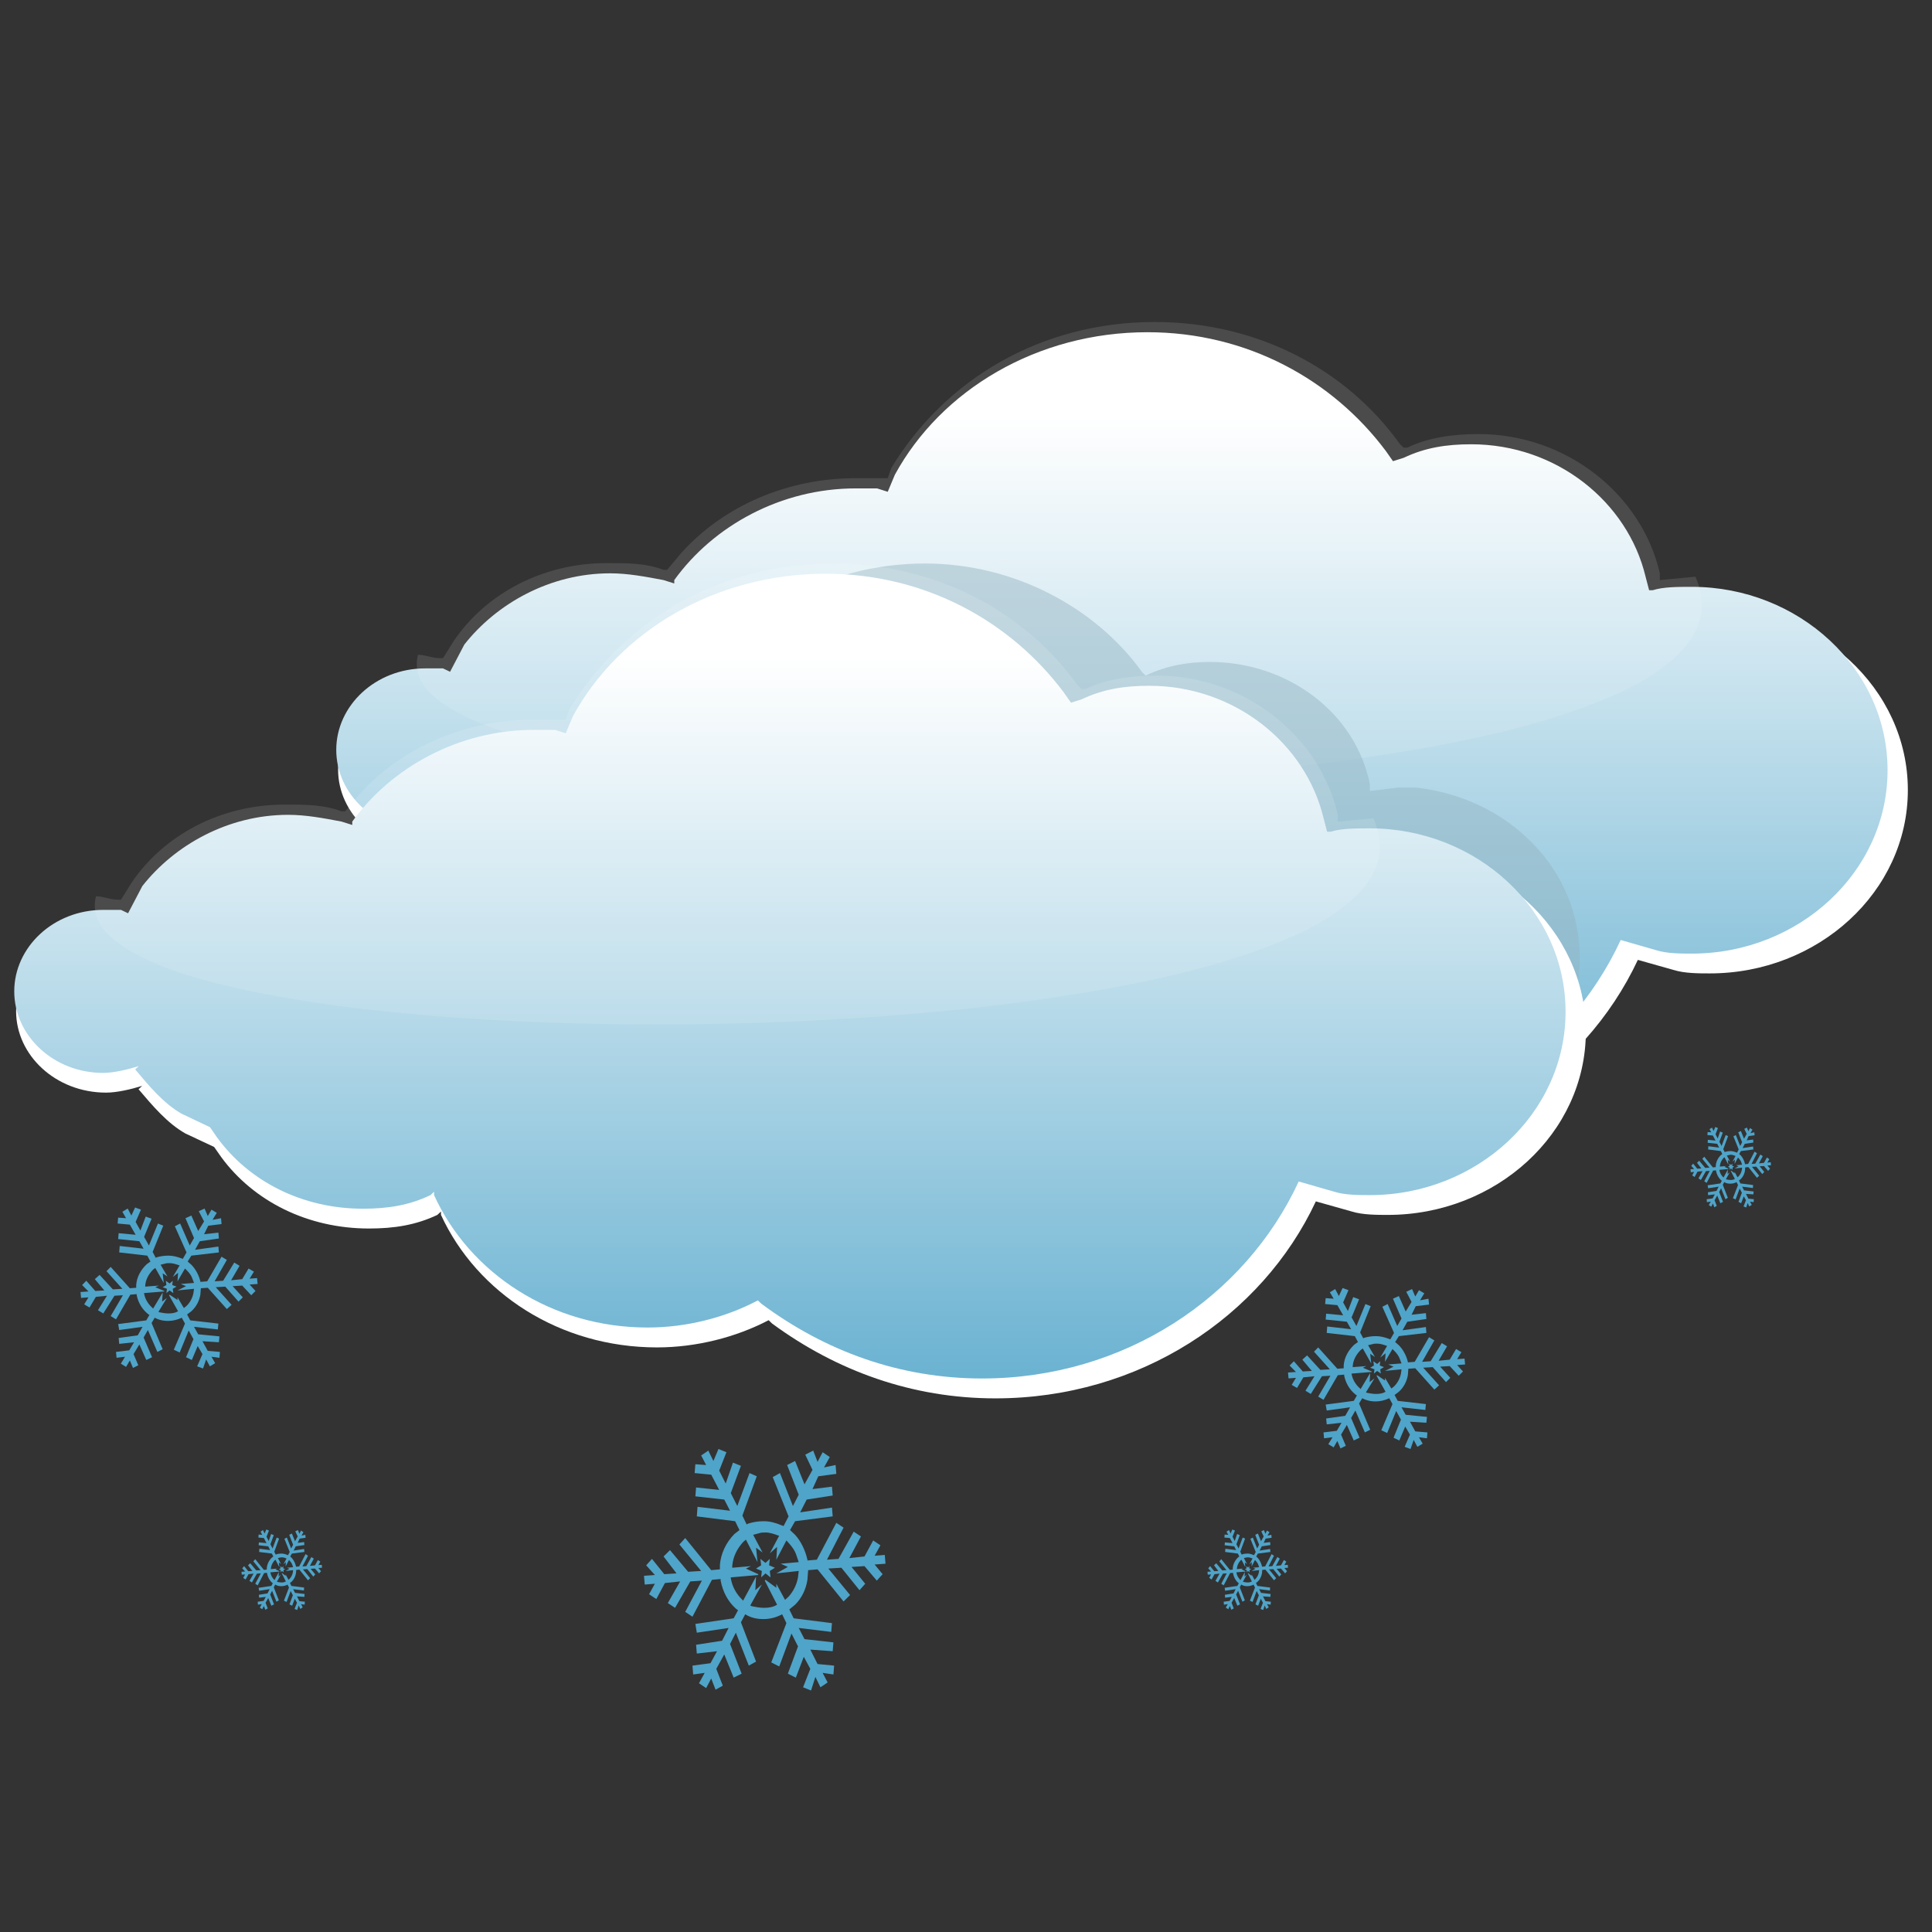 <svg width="24" height="24" viewBox="0 0 24 24" fill="none" xmlns="http://www.w3.org/2000/svg">
<rect x="0" y="0" width="24" height="24" fill="#333333" stroke="none"/>
<path fill-rule="evenodd" clip-rule="evenodd" d="M16.365 14.371C18.154 14.371 19.675 13.358 20.346 11.924L20.793 12.05C20.927 12.092 21.106 12.092 21.24 12.092C22.582 12.092 23.7 11.08 23.7 9.814C23.7 8.548 22.582 7.535 21.24 7.535C21.061 7.535 20.882 7.535 20.748 7.577H20.703L19.8 8.371C19.576 7.442 19.541 5.763 18.467 5.763C18.154 5.763 17.886 5.805 17.617 5.932L17.483 5.974L17.394 5.848C16.723 4.961 15.65 4.371 14.397 4.371C13.011 4.371 11.803 5.088 11.222 6.143L11.132 6.354L10.998 6.312C10.909 6.312 10.819 6.312 10.73 6.312C9.791 6.312 8.941 6.776 8.449 7.451V7.493L8.315 7.451C8.091 7.409 7.867 7.366 7.644 7.366C6.884 7.366 7.062 8.084 6.66 8.59H5.631L5.542 8.548C5.452 8.548 5.408 8.548 5.318 8.548C4.692 8.548 4.2 9.012 4.2 9.561C4.2 10.109 4.692 10.573 5.318 10.573C5.452 10.573 5.631 10.531 5.765 10.489L5.81 10.447L5.721 10.531C5.9 10.742 6.079 10.953 6.302 11.08L6.66 11.248L6.749 11.375C7.152 11.924 7.823 12.261 8.583 12.261C8.896 12.261 9.165 12.219 9.433 12.092L9.478 12.05V12.092C9.925 13.063 10.954 13.738 12.161 13.738C12.653 13.738 13.145 13.611 13.548 13.4L13.592 13.442C14.397 14.033 15.336 14.371 16.365 14.371Z" fill="white"/>
<path fill-rule="evenodd" clip-rule="evenodd" d="M16.199 14.124C17.967 14.124 19.47 13.112 20.133 11.677L20.575 11.804C20.707 11.846 20.884 11.846 21.017 11.846C22.343 11.846 23.448 10.834 23.448 9.568C23.448 8.303 22.343 7.29 21.017 7.29C20.84 7.29 20.663 7.29 20.53 7.332H20.486L20.442 7.164C20.221 6.236 19.337 5.519 18.276 5.519C17.967 5.519 17.702 5.561 17.437 5.687L17.304 5.729L17.216 5.603C16.553 4.717 15.492 4.127 14.254 4.127C12.884 4.127 11.691 4.844 11.116 5.898L11.028 6.109L10.895 6.067C10.807 6.067 10.718 6.067 10.63 6.067C9.702 6.067 8.862 6.531 8.376 7.206V7.248L8.243 7.206C8.022 7.164 7.801 7.122 7.58 7.122C6.829 7.122 6.166 7.501 5.768 8.007L5.591 8.345L5.503 8.303C5.414 8.303 5.37 8.303 5.282 8.303C4.663 8.303 4.177 8.767 4.177 9.315C4.177 9.864 4.663 10.328 5.282 10.328C5.414 10.328 5.591 10.285 5.724 10.243L5.768 10.201L5.68 10.285C5.856 10.496 6.033 10.707 6.254 10.834L6.608 11.002L6.696 11.129C7.094 11.677 7.757 12.015 8.508 12.015C8.818 12.015 9.083 11.973 9.348 11.846L9.392 11.804V11.846C9.834 12.816 10.851 13.491 12.044 13.491C12.53 13.491 13.017 13.365 13.415 13.154L13.459 13.196C14.254 13.787 15.182 14.124 16.199 14.124Z" fill="url(#paint0_linear_50:3852)"/>
<path opacity="0.118" fill-rule="evenodd" clip-rule="evenodd" d="M21.061 7.164L20.619 7.206V7.122C20.398 6.151 19.47 5.392 18.365 5.392C18.055 5.392 17.746 5.434 17.481 5.561H17.437L17.392 5.519C16.729 4.591 15.624 4 14.343 4C12.928 4 11.735 4.717 11.072 5.814L11.028 5.94H10.939C10.851 5.94 10.762 5.94 10.63 5.94C9.79 5.94 8.995 6.278 8.464 6.868L8.287 7.079H8.243C8.022 6.995 7.801 6.995 7.536 6.995C6.74 6.995 6.033 7.375 5.635 7.965L5.503 8.176H5.459C5.37 8.176 5.282 8.134 5.193 8.134C4.575 10.454 22.475 10.328 21.061 7.164Z" fill="white"/>
<path opacity="0.463" fill-rule="evenodd" clip-rule="evenodd" d="M13.083 15.985C14.497 15.985 15.691 15.268 16.398 14.256L16.619 13.876L16.928 13.96C17.061 14.002 17.194 14.002 17.37 14.002C18.608 14.002 19.624 13.074 19.624 11.893C19.624 10.796 18.74 9.911 17.591 9.784H17.414H17.37L17.017 9.826V9.742C16.84 8.856 16 8.223 15.028 8.223C14.762 8.223 14.497 8.266 14.232 8.392L14.188 8.35C13.613 7.548 12.597 7 11.492 7C10.254 7 9.149 7.633 8.619 8.603L8.575 8.73H8.53C8.442 8.73 8.354 8.73 8.265 8.73L7.205 14.087L7.337 14.34C7.823 15.057 8.663 15.521 9.591 15.521C9.945 15.521 10.254 15.479 10.564 15.352L10.829 15.226L11.359 15.563C11.713 15.816 12.376 15.985 13.083 15.985Z" fill="#93B3C1"/>
<path fill-rule="evenodd" clip-rule="evenodd" d="M12.365 17.371C14.154 17.371 15.675 16.358 16.346 14.924L16.793 15.05C16.927 15.092 17.106 15.092 17.24 15.092C18.582 15.092 19.7 14.08 19.7 12.814C19.7 11.548 18.582 10.535 17.24 10.535C17.061 10.535 16.882 10.535 16.748 10.578H16.703L15.8 11.371C15.576 10.442 15.541 8.763 14.467 8.763C14.154 8.763 13.886 8.805 13.617 8.932L13.483 8.974L13.394 8.848C12.723 7.961 11.65 7.371 10.397 7.371C9.011 7.371 7.803 8.088 7.222 9.143L7.132 9.354L6.998 9.312C6.909 9.312 6.819 9.312 6.73 9.312C5.791 9.312 4.941 9.776 4.449 10.451V10.493L4.315 10.451C4.091 10.409 3.868 10.367 3.644 10.367C2.884 10.367 3.062 11.084 2.66 11.59H1.631L1.542 11.548C1.452 11.548 1.408 11.548 1.318 11.548C0.692 11.548 0.2 12.012 0.2 12.561C0.2 13.109 0.692 13.573 1.318 13.573C1.452 13.573 1.631 13.531 1.765 13.489L1.81 13.447L1.721 13.531C1.9 13.742 2.079 13.953 2.302 14.08L2.66 14.248L2.749 14.375C3.152 14.924 3.823 15.261 4.583 15.261C4.896 15.261 5.165 15.219 5.433 15.092L5.478 15.05V15.092C5.925 16.063 6.954 16.738 8.161 16.738C8.653 16.738 9.145 16.611 9.548 16.4L9.592 16.442C10.397 17.033 11.336 17.371 12.365 17.371Z" fill="white"/>
<path fill-rule="evenodd" clip-rule="evenodd" d="M12.199 17.124C13.967 17.124 15.47 16.112 16.133 14.677L16.575 14.804C16.707 14.846 16.884 14.846 17.017 14.846C18.343 14.846 19.448 13.834 19.448 12.568C19.448 11.303 18.343 10.29 17.017 10.29C16.84 10.29 16.663 10.29 16.53 10.332H16.486L16.442 10.164C16.221 9.236 15.337 8.519 14.276 8.519C13.967 8.519 13.702 8.561 13.437 8.687L13.304 8.729L13.216 8.603C12.553 7.717 11.492 7.127 10.254 7.127C8.884 7.127 7.691 7.844 7.116 8.898L7.028 9.109L6.895 9.067C6.807 9.067 6.718 9.067 6.63 9.067C5.702 9.067 4.862 9.531 4.376 10.206V10.248L4.243 10.206C4.022 10.164 3.801 10.122 3.58 10.122C2.829 10.122 2.166 10.501 1.768 11.007L1.591 11.345L1.503 11.303C1.414 11.303 1.37 11.303 1.282 11.303C0.663 11.303 0.177 11.767 0.177 12.315C0.177 12.864 0.663 13.328 1.282 13.328C1.414 13.328 1.591 13.285 1.724 13.243L1.768 13.201L1.68 13.285C1.856 13.496 2.033 13.707 2.254 13.834L2.608 14.002L2.696 14.129C3.094 14.677 3.757 15.015 4.508 15.015C4.818 15.015 5.083 14.973 5.348 14.846L5.392 14.804V14.846C5.834 15.816 6.851 16.491 8.044 16.491C8.531 16.491 9.017 16.365 9.414 16.154L9.459 16.196C10.254 16.787 11.182 17.124 12.199 17.124Z" fill="url(#paint1_linear_50:3852)"/>
<path opacity="0.118" fill-rule="evenodd" clip-rule="evenodd" d="M17.061 10.164L16.619 10.206V10.122C16.398 9.151 15.47 8.392 14.365 8.392C14.055 8.392 13.746 8.434 13.481 8.561H13.437L13.392 8.519C12.729 7.591 11.624 7 10.343 7C8.928 7 7.735 7.717 7.072 8.814L7.028 8.94H6.939C6.851 8.94 6.763 8.94 6.63 8.94C5.79 8.94 4.995 9.278 4.464 9.868L4.287 10.079H4.243C4.022 9.995 3.801 9.995 3.536 9.995C2.74 9.995 2.033 10.375 1.635 10.965L1.503 11.176H1.459C1.37 11.176 1.282 11.134 1.193 11.134C0.575 13.454 18.475 13.328 17.061 10.164Z" fill="white"/>
<path fill-rule="evenodd" clip-rule="evenodd" d="M2.067 16.063L2.074 16.01L2.021 15.99L2.067 15.963L2.06 15.91L2.107 15.944L2.146 15.91L2.14 15.963L2.192 15.983L2.146 16.01L2.153 16.063L2.107 16.03L2.067 16.063ZM2.093 16.316C2.14 16.316 2.179 16.309 2.212 16.289L2.1 16.09L2.107 16.083L2.205 16.149V16.116L2.284 16.249L2.317 16.223C2.357 16.183 2.39 16.13 2.403 16.063L2.41 16.01L2.205 16.03L2.311 15.977L2.245 15.95L2.41 15.937L2.39 15.884C2.377 15.844 2.35 15.811 2.324 15.784L2.298 15.758L2.205 15.917L2.212 15.811L2.146 15.864L2.232 15.718H2.225C2.186 15.704 2.146 15.691 2.107 15.691C2.087 15.691 2.067 15.691 2.047 15.698L1.995 15.711L2.08 15.857L2.021 15.817L2.034 15.937L1.929 15.751L1.902 15.771C1.85 15.824 1.81 15.89 1.804 15.97V15.983L1.975 15.97L1.929 15.99L2.041 16.037V16.043L1.79 16.063V16.07C1.804 16.143 1.843 16.203 1.896 16.249L1.902 16.256L2.021 16.056L2.014 16.169L2.074 16.123L1.968 16.296L1.981 16.302C2.021 16.309 2.054 16.316 2.093 16.316ZM2.522 17L2.449 16.973L2.515 16.821L2.456 16.721L2.383 16.894L2.311 16.86L2.403 16.635L2.344 16.528L2.232 16.801L2.159 16.767L2.298 16.442L2.258 16.369L2.245 16.375C2.199 16.395 2.146 16.409 2.087 16.409C2.041 16.409 1.995 16.402 1.948 16.382L1.922 16.369L1.883 16.435L2.021 16.761L1.955 16.794L1.837 16.522L1.784 16.615L1.889 16.86L1.817 16.894L1.731 16.701L1.659 16.821L1.718 16.96L1.652 16.993L1.613 16.9L1.566 16.98L1.501 16.94L1.553 16.854L1.448 16.867L1.441 16.794L1.606 16.774L1.665 16.674L1.481 16.694L1.474 16.621L1.711 16.588L1.771 16.482L1.481 16.522L1.468 16.448L1.817 16.402L1.856 16.335L1.837 16.322C1.764 16.262 1.718 16.183 1.698 16.09V16.076L1.619 16.083L1.441 16.389L1.375 16.349L1.527 16.09L1.422 16.096L1.283 16.316L1.217 16.276L1.329 16.096L1.191 16.11L1.112 16.242L1.046 16.203L1.099 16.116L1.007 16.123L1 16.05L1.099 16.043L1.02 15.963L1.072 15.91L1.184 16.037L1.296 16.03L1.178 15.89L1.237 15.837L1.402 16.017L1.52 16.01L1.323 15.791L1.375 15.738L1.613 16.003L1.692 15.997V15.963C1.698 15.864 1.751 15.771 1.823 15.704L1.869 15.671L1.83 15.598L1.481 15.558L1.487 15.478L1.784 15.512L1.731 15.419L1.468 15.392L1.474 15.319L1.685 15.339L1.613 15.213L1.461 15.199L1.468 15.126L1.566 15.133L1.52 15.053L1.586 15.013L1.632 15.1L1.678 15L1.751 15.027L1.685 15.179L1.744 15.286L1.81 15.113L1.883 15.139L1.79 15.365L1.85 15.472L1.962 15.199L2.028 15.226L1.896 15.552L1.935 15.625L1.948 15.618C1.995 15.605 2.041 15.598 2.093 15.598C2.146 15.598 2.199 15.611 2.252 15.631L2.271 15.638L2.317 15.558L2.172 15.233L2.238 15.199L2.357 15.472L2.41 15.379L2.304 15.133L2.377 15.1L2.462 15.292L2.535 15.173L2.469 15.046L2.541 15.013L2.581 15.106L2.627 15.027L2.693 15.066L2.64 15.153L2.746 15.133L2.752 15.206L2.587 15.226L2.535 15.332L2.713 15.312L2.719 15.385L2.482 15.419L2.423 15.525L2.713 15.485L2.719 15.558L2.377 15.598L2.331 15.671L2.377 15.711C2.429 15.764 2.469 15.837 2.489 15.917V15.924L2.574 15.917L2.752 15.611L2.818 15.651L2.666 15.917L2.772 15.91L2.91 15.684L2.976 15.724L2.871 15.904L3.009 15.89L3.088 15.758L3.154 15.797L3.101 15.884L3.193 15.877L3.2 15.95L3.101 15.957L3.174 16.037L3.121 16.09L3.009 15.97L2.89 15.977L3.016 16.116L2.963 16.169L2.798 15.983L2.68 15.99L2.877 16.209L2.818 16.262L2.581 15.997L2.495 16.003L2.489 16.083C2.475 16.163 2.436 16.236 2.377 16.289L2.324 16.329L2.363 16.402L2.713 16.442L2.706 16.515L2.41 16.482L2.462 16.575L2.726 16.601L2.719 16.674L2.515 16.661L2.581 16.781L2.732 16.794L2.726 16.867L2.627 16.854L2.673 16.934L2.607 16.973L2.561 16.887L2.522 17Z" fill="#4FA4C9"/>
<path fill-rule="evenodd" clip-rule="evenodd" d="M3.485 19.532L3.488 19.505L3.464 19.495L3.485 19.482L3.482 19.455L3.503 19.472L3.521 19.455L3.518 19.482L3.542 19.492L3.521 19.505L3.524 19.532L3.503 19.515L3.485 19.532ZM3.497 19.658C3.518 19.658 3.536 19.654 3.551 19.645L3.5 19.545L3.503 19.541L3.548 19.575V19.558L3.584 19.625L3.599 19.611C3.617 19.591 3.632 19.565 3.638 19.532L3.641 19.505L3.548 19.515L3.596 19.488L3.566 19.475L3.641 19.468L3.632 19.442C3.626 19.422 3.614 19.405 3.602 19.392L3.59 19.379L3.548 19.459L3.551 19.405L3.521 19.432L3.56 19.359H3.557C3.539 19.352 3.521 19.346 3.503 19.346C3.494 19.346 3.485 19.346 3.476 19.349L3.452 19.355L3.491 19.429L3.464 19.409L3.47 19.468L3.422 19.375L3.41 19.385C3.386 19.412 3.368 19.445 3.365 19.485V19.492L3.443 19.485L3.422 19.495L3.473 19.518V19.522L3.359 19.532V19.535C3.365 19.571 3.383 19.601 3.407 19.625L3.41 19.628L3.464 19.528L3.461 19.585L3.488 19.561L3.44 19.648L3.446 19.651C3.464 19.654 3.479 19.658 3.497 19.658ZM3.692 20L3.659 19.987L3.689 19.91L3.662 19.86L3.629 19.947L3.596 19.93L3.638 19.817L3.611 19.764L3.56 19.9L3.527 19.884L3.59 19.721L3.572 19.684L3.566 19.688C3.545 19.698 3.521 19.704 3.494 19.704C3.473 19.704 3.452 19.701 3.431 19.691L3.419 19.684L3.401 19.718L3.464 19.88L3.434 19.897L3.38 19.761L3.356 19.807L3.404 19.93L3.371 19.947L3.332 19.851L3.299 19.91L3.326 19.98L3.296 19.997L3.278 19.95L3.257 19.99L3.228 19.97L3.252 19.927L3.204 19.934L3.201 19.897L3.275 19.887L3.302 19.837L3.219 19.847L3.216 19.811L3.323 19.794L3.35 19.741L3.219 19.761L3.213 19.724L3.371 19.701L3.389 19.668L3.38 19.661C3.347 19.631 3.326 19.591 3.317 19.545V19.538L3.281 19.541L3.201 19.694L3.171 19.674L3.24 19.545L3.192 19.548L3.129 19.658L3.099 19.638L3.15 19.548L3.087 19.555L3.051 19.621L3.021 19.601L3.045 19.558L3.003 19.561L3 19.525L3.045 19.522L3.009 19.482L3.033 19.455L3.084 19.518L3.135 19.515L3.081 19.445L3.108 19.419L3.183 19.508L3.237 19.505L3.147 19.395L3.171 19.369L3.278 19.502L3.314 19.498V19.482C3.317 19.432 3.341 19.385 3.374 19.352L3.395 19.335L3.377 19.299L3.219 19.279L3.222 19.239L3.356 19.256L3.332 19.209L3.213 19.196L3.216 19.16L3.311 19.169L3.278 19.106L3.21 19.1L3.213 19.063L3.257 19.066L3.237 19.027L3.266 19.007L3.287 19.05L3.308 19L3.341 19.013L3.311 19.09L3.338 19.143L3.368 19.056L3.401 19.07L3.359 19.183L3.386 19.236L3.437 19.1L3.467 19.113L3.407 19.276L3.425 19.312L3.431 19.309C3.452 19.302 3.473 19.299 3.497 19.299C3.521 19.299 3.545 19.306 3.569 19.316L3.578 19.319L3.599 19.279L3.533 19.116L3.563 19.1L3.617 19.236L3.641 19.189L3.593 19.066L3.626 19.05L3.665 19.146L3.698 19.086L3.668 19.023L3.701 19.007L3.719 19.053L3.74 19.013L3.769 19.033L3.746 19.076L3.793 19.066L3.796 19.103L3.722 19.113L3.698 19.166L3.778 19.156L3.781 19.193L3.674 19.209L3.647 19.262L3.778 19.242L3.781 19.279L3.626 19.299L3.605 19.335L3.626 19.355C3.65 19.382 3.668 19.419 3.677 19.459V19.462L3.716 19.459L3.796 19.306L3.826 19.326L3.757 19.459L3.805 19.455L3.868 19.342L3.898 19.362L3.85 19.452L3.913 19.445L3.949 19.379L3.979 19.399L3.955 19.442L3.997 19.439L4 19.475L3.955 19.478L3.988 19.518L3.964 19.545L3.913 19.485L3.859 19.488L3.916 19.558L3.892 19.585L3.817 19.492L3.763 19.495L3.853 19.605L3.826 19.631L3.719 19.498L3.68 19.502L3.677 19.541C3.671 19.581 3.653 19.618 3.626 19.645L3.602 19.665L3.62 19.701L3.778 19.721L3.775 19.758L3.641 19.741L3.665 19.787L3.784 19.801L3.781 19.837L3.689 19.831L3.719 19.89L3.787 19.897L3.784 19.934L3.74 19.927L3.76 19.967L3.731 19.987L3.71 19.944L3.692 20Z" fill="#4FA4C9"/>
<path fill-rule="evenodd" clip-rule="evenodd" d="M9.455 19.595L9.464 19.515L9.392 19.485L9.455 19.445L9.446 19.365L9.509 19.415L9.563 19.365L9.554 19.445L9.626 19.475L9.563 19.515L9.572 19.595L9.509 19.545L9.455 19.595ZM9.491 19.973C9.554 19.973 9.608 19.963 9.653 19.934L9.5 19.635L9.509 19.625L9.644 19.724V19.674L9.752 19.874L9.796 19.834C9.85 19.774 9.895 19.694 9.913 19.595L9.922 19.515L9.644 19.545L9.787 19.465L9.698 19.425L9.922 19.405L9.895 19.326C9.877 19.266 9.841 19.216 9.805 19.176L9.769 19.136L9.644 19.375L9.653 19.216L9.563 19.296L9.68 19.076H9.671C9.617 19.056 9.563 19.037 9.509 19.037C9.482 19.037 9.455 19.037 9.428 19.047L9.356 19.066L9.473 19.286L9.392 19.226L9.41 19.405L9.266 19.126L9.231 19.156C9.159 19.236 9.105 19.335 9.096 19.455V19.475L9.329 19.455L9.266 19.485L9.419 19.555V19.565L9.078 19.595V19.605C9.096 19.714 9.15 19.804 9.222 19.874L9.231 19.884L9.392 19.585L9.383 19.754L9.464 19.684L9.32 19.944L9.338 19.953C9.392 19.963 9.437 19.973 9.491 19.973ZM10.075 21L9.976 20.96L10.066 20.731L9.985 20.581L9.886 20.84L9.787 20.791L9.913 20.452L9.832 20.292L9.68 20.701L9.581 20.651L9.769 20.163L9.716 20.053L9.698 20.063C9.635 20.093 9.563 20.113 9.482 20.113C9.419 20.113 9.356 20.103 9.293 20.073L9.257 20.053L9.204 20.153L9.392 20.641L9.302 20.691L9.141 20.282L9.069 20.422L9.213 20.791L9.114 20.84L8.997 20.552L8.898 20.731L8.979 20.94L8.889 20.99L8.835 20.851L8.772 20.97L8.683 20.91L8.754 20.781L8.611 20.801L8.602 20.691L8.826 20.661L8.907 20.512L8.656 20.541L8.647 20.432L8.97 20.382L9.051 20.223L8.656 20.282L8.638 20.173L9.114 20.103L9.168 20.003L9.141 19.983C9.042 19.894 8.979 19.774 8.952 19.635V19.615L8.844 19.625L8.602 20.083L8.512 20.023L8.719 19.635L8.575 19.645L8.386 19.973L8.296 19.914L8.449 19.645L8.26 19.665L8.153 19.864L8.063 19.804L8.135 19.674L8.009 19.684L8 19.575L8.135 19.565L8.027 19.445L8.099 19.365L8.252 19.555L8.404 19.545L8.243 19.335L8.323 19.256L8.548 19.525L8.71 19.515L8.44 19.186L8.512 19.106L8.835 19.505L8.943 19.495V19.445C8.952 19.296 9.024 19.156 9.123 19.056L9.186 19.007L9.132 18.897L8.656 18.837L8.665 18.718L9.069 18.767L8.997 18.628L8.638 18.588L8.647 18.478L8.934 18.508L8.835 18.319L8.629 18.299L8.638 18.189L8.772 18.199L8.71 18.08L8.799 18.02L8.862 18.149L8.925 18L9.024 18.04L8.934 18.269L9.015 18.429L9.105 18.169L9.204 18.209L9.078 18.548L9.159 18.708L9.311 18.299L9.401 18.339L9.222 18.827L9.275 18.937L9.293 18.927C9.356 18.907 9.419 18.897 9.491 18.897C9.563 18.897 9.635 18.917 9.707 18.947L9.734 18.957L9.796 18.837L9.599 18.349L9.689 18.299L9.85 18.708L9.922 18.568L9.778 18.199L9.877 18.149L9.994 18.439L10.093 18.259L10.003 18.07L10.102 18.02L10.156 18.16L10.219 18.04L10.308 18.1L10.236 18.229L10.38 18.199L10.389 18.309L10.165 18.339L10.093 18.498L10.335 18.468L10.344 18.578L10.021 18.628L9.94 18.787L10.335 18.728L10.344 18.837L9.877 18.897L9.814 19.007L9.877 19.066C9.949 19.146 10.003 19.256 10.03 19.375V19.385L10.147 19.375L10.389 18.917L10.479 18.977L10.273 19.375L10.416 19.365L10.605 19.027L10.695 19.086L10.551 19.355L10.739 19.335L10.847 19.136L10.937 19.196L10.865 19.326L10.991 19.316L11 19.425L10.865 19.435L10.964 19.555L10.892 19.635L10.739 19.455L10.578 19.465L10.748 19.674L10.677 19.754L10.452 19.475L10.29 19.485L10.56 19.814L10.479 19.894L10.156 19.495L10.039 19.505L10.03 19.625C10.012 19.744 9.958 19.854 9.877 19.934L9.805 19.993L9.859 20.103L10.335 20.163L10.326 20.272L9.922 20.223L9.994 20.362L10.353 20.402L10.344 20.512L10.066 20.492L10.156 20.671L10.362 20.691L10.353 20.801L10.219 20.781L10.281 20.9L10.192 20.96L10.129 20.831L10.075 21Z" fill="#4FA4C9"/>
<path fill-rule="evenodd" clip-rule="evenodd" d="M21.485 14.532L21.488 14.505L21.464 14.495L21.485 14.482L21.482 14.455L21.503 14.472L21.521 14.455L21.518 14.482L21.542 14.492L21.521 14.505L21.524 14.532L21.503 14.515L21.485 14.532ZM21.497 14.658C21.518 14.658 21.536 14.655 21.551 14.645L21.5 14.545L21.503 14.541L21.548 14.575V14.558L21.584 14.625L21.599 14.611C21.617 14.591 21.632 14.565 21.638 14.532L21.641 14.505L21.548 14.515L21.596 14.488L21.566 14.475L21.641 14.468L21.632 14.442C21.626 14.422 21.614 14.405 21.602 14.392L21.59 14.379L21.548 14.459L21.551 14.405L21.521 14.432L21.56 14.359H21.557C21.539 14.352 21.521 14.345 21.503 14.345C21.494 14.345 21.485 14.345 21.476 14.349L21.452 14.355L21.491 14.429L21.464 14.409L21.47 14.468L21.422 14.375L21.41 14.385C21.386 14.412 21.368 14.445 21.365 14.485V14.492L21.443 14.485L21.422 14.495L21.473 14.518V14.522L21.359 14.532V14.535C21.365 14.571 21.383 14.601 21.407 14.625L21.41 14.628L21.464 14.528L21.461 14.585L21.488 14.562L21.44 14.648L21.446 14.651C21.464 14.655 21.479 14.658 21.497 14.658ZM21.692 15L21.659 14.987L21.689 14.91L21.662 14.861L21.629 14.947L21.596 14.93L21.638 14.817L21.611 14.764L21.56 14.9L21.527 14.884L21.59 14.721L21.572 14.684L21.566 14.688C21.545 14.698 21.521 14.704 21.494 14.704C21.473 14.704 21.452 14.701 21.431 14.691L21.419 14.684L21.401 14.718L21.464 14.88L21.434 14.897L21.38 14.761L21.356 14.807L21.404 14.93L21.371 14.947L21.332 14.851L21.299 14.91L21.326 14.98L21.296 14.997L21.278 14.95L21.258 14.99L21.227 14.97L21.252 14.927L21.204 14.934L21.201 14.897L21.275 14.887L21.302 14.837L21.219 14.847L21.216 14.811L21.323 14.794L21.35 14.741L21.219 14.761L21.213 14.724L21.371 14.701L21.389 14.668L21.38 14.661C21.347 14.631 21.326 14.591 21.317 14.545V14.538L21.281 14.541L21.201 14.694L21.171 14.674L21.239 14.545L21.192 14.548L21.129 14.658L21.099 14.638L21.15 14.548L21.087 14.555L21.051 14.621L21.021 14.601L21.045 14.558L21.003 14.562L21 14.525L21.045 14.522L21.009 14.482L21.033 14.455L21.084 14.518L21.135 14.515L21.081 14.445L21.108 14.419L21.183 14.508L21.236 14.505L21.147 14.395L21.171 14.369L21.278 14.502L21.314 14.498V14.482C21.317 14.432 21.341 14.385 21.374 14.352L21.395 14.335L21.377 14.299L21.219 14.279L21.222 14.239L21.356 14.256L21.332 14.209L21.213 14.196L21.216 14.159L21.311 14.169L21.278 14.106L21.21 14.1L21.213 14.063L21.258 14.066L21.236 14.027L21.267 14.007L21.287 14.05L21.308 14L21.341 14.013L21.311 14.09L21.338 14.143L21.368 14.056L21.401 14.07L21.359 14.183L21.386 14.236L21.437 14.1L21.467 14.113L21.407 14.276L21.425 14.312L21.431 14.309C21.452 14.302 21.473 14.299 21.497 14.299C21.521 14.299 21.545 14.306 21.569 14.316L21.578 14.319L21.599 14.279L21.533 14.116L21.563 14.1L21.617 14.236L21.641 14.189L21.593 14.066L21.626 14.05L21.665 14.146L21.698 14.086L21.668 14.023L21.701 14.007L21.719 14.053L21.739 14.013L21.77 14.033L21.745 14.076L21.793 14.066L21.796 14.103L21.722 14.113L21.698 14.166L21.778 14.156L21.781 14.193L21.674 14.209L21.647 14.262L21.778 14.242L21.781 14.279L21.626 14.299L21.605 14.335L21.626 14.355C21.65 14.382 21.668 14.419 21.677 14.459V14.462L21.716 14.459L21.796 14.306L21.826 14.326L21.758 14.459L21.805 14.455L21.868 14.342L21.898 14.362L21.85 14.452L21.913 14.445L21.949 14.379L21.979 14.399L21.955 14.442L21.997 14.438L22 14.475L21.955 14.478L21.988 14.518L21.964 14.545L21.913 14.485L21.859 14.488L21.916 14.558L21.892 14.585L21.817 14.492L21.764 14.495L21.853 14.605L21.826 14.631L21.719 14.498L21.68 14.502L21.677 14.541C21.671 14.581 21.653 14.618 21.626 14.645L21.602 14.665L21.62 14.701L21.778 14.721L21.775 14.758L21.641 14.741L21.665 14.787L21.784 14.801L21.781 14.837L21.689 14.831L21.719 14.89L21.787 14.897L21.784 14.934L21.739 14.927L21.761 14.967L21.73 14.987L21.71 14.944L21.692 15Z" fill="#4FA4C9"/>
<path fill-rule="evenodd" clip-rule="evenodd" d="M17.067 17.063L17.074 17.01L17.021 16.99L17.067 16.963L17.061 16.91L17.107 16.944L17.146 16.91L17.14 16.963L17.192 16.983L17.146 17.01L17.153 17.063L17.107 17.03L17.067 17.063ZM17.093 17.316C17.14 17.316 17.179 17.309 17.212 17.289L17.1 17.09L17.107 17.083L17.205 17.149V17.116L17.284 17.249L17.317 17.223C17.357 17.183 17.39 17.13 17.403 17.063L17.41 17.01L17.205 17.03L17.311 16.977L17.245 16.95L17.41 16.937L17.39 16.884C17.377 16.844 17.35 16.811 17.324 16.784L17.298 16.758L17.205 16.917L17.212 16.811L17.146 16.864L17.232 16.718H17.225C17.186 16.704 17.146 16.691 17.107 16.691C17.087 16.691 17.067 16.691 17.047 16.698L16.995 16.711L17.08 16.857L17.021 16.817L17.034 16.937L16.929 16.751L16.902 16.771C16.85 16.824 16.81 16.89 16.804 16.97V16.983L16.975 16.97L16.929 16.99L17.041 17.037V17.043L16.79 17.063V17.07C16.804 17.143 16.843 17.203 16.896 17.249L16.902 17.256L17.021 17.056L17.014 17.169L17.074 17.123L16.968 17.296L16.981 17.302C17.021 17.309 17.054 17.316 17.093 17.316ZM17.522 18L17.449 17.973L17.515 17.821L17.456 17.721L17.383 17.894L17.311 17.86L17.403 17.635L17.344 17.528L17.232 17.801L17.159 17.767L17.298 17.442L17.258 17.369L17.245 17.375C17.199 17.395 17.146 17.409 17.087 17.409C17.041 17.409 16.995 17.402 16.948 17.382L16.922 17.369L16.883 17.435L17.021 17.761L16.955 17.794L16.837 17.522L16.784 17.615L16.889 17.86L16.817 17.894L16.731 17.701L16.659 17.821L16.718 17.96L16.652 17.993L16.613 17.9L16.567 17.98L16.501 17.94L16.553 17.854L16.448 17.867L16.441 17.794L16.606 17.774L16.665 17.674L16.481 17.694L16.474 17.621L16.711 17.588L16.771 17.482L16.481 17.522L16.468 17.448L16.817 17.402L16.856 17.335L16.837 17.322C16.764 17.262 16.718 17.183 16.698 17.09V17.076L16.619 17.083L16.441 17.389L16.375 17.349L16.527 17.09L16.422 17.096L16.283 17.316L16.217 17.276L16.329 17.096L16.191 17.11L16.112 17.242L16.046 17.203L16.099 17.116L16.007 17.123L16 17.05L16.099 17.043L16.02 16.963L16.073 16.91L16.184 17.037L16.296 17.03L16.178 16.89L16.237 16.837L16.402 17.017L16.52 17.01L16.323 16.791L16.375 16.738L16.613 17.003L16.692 16.997V16.963C16.698 16.864 16.751 16.771 16.823 16.704L16.869 16.671L16.83 16.598L16.481 16.558L16.487 16.478L16.784 16.512L16.731 16.419L16.468 16.392L16.474 16.319L16.685 16.339L16.613 16.213L16.461 16.199L16.468 16.126L16.567 16.133L16.52 16.053L16.586 16.013L16.632 16.1L16.678 16L16.751 16.027L16.685 16.179L16.744 16.286L16.81 16.113L16.883 16.14L16.79 16.365L16.85 16.472L16.962 16.199L17.027 16.226L16.896 16.552L16.935 16.625L16.948 16.618C16.995 16.605 17.041 16.598 17.093 16.598C17.146 16.598 17.199 16.611 17.252 16.631L17.271 16.638L17.317 16.558L17.172 16.233L17.238 16.199L17.357 16.472L17.41 16.379L17.304 16.133L17.377 16.1L17.462 16.292L17.535 16.173L17.469 16.047L17.541 16.013L17.581 16.106L17.627 16.027L17.693 16.066L17.64 16.153L17.745 16.133L17.752 16.206L17.587 16.226L17.535 16.332L17.713 16.312L17.719 16.385L17.482 16.419L17.423 16.525L17.713 16.485L17.719 16.558L17.377 16.598L17.331 16.671L17.377 16.711C17.429 16.764 17.469 16.837 17.489 16.917V16.924L17.574 16.917L17.752 16.611L17.818 16.651L17.666 16.917L17.772 16.91L17.91 16.684L17.976 16.724L17.871 16.904L18.009 16.89L18.088 16.758L18.154 16.797L18.101 16.884L18.193 16.877L18.2 16.95L18.101 16.957L18.174 17.037L18.121 17.09L18.009 16.97L17.89 16.977L18.016 17.116L17.963 17.169L17.798 16.983L17.68 16.99L17.877 17.209L17.818 17.262L17.581 16.997L17.495 17.003L17.489 17.083C17.475 17.163 17.436 17.236 17.377 17.289L17.324 17.329L17.363 17.402L17.713 17.442L17.706 17.515L17.41 17.482L17.462 17.575L17.726 17.601L17.719 17.674L17.515 17.661L17.581 17.781L17.732 17.794L17.726 17.867L17.627 17.854L17.673 17.934L17.607 17.973L17.561 17.887L17.522 18Z" fill="#4FA4C9"/>
<path fill-rule="evenodd" clip-rule="evenodd" d="M15.485 19.532L15.488 19.505L15.464 19.495L15.485 19.482L15.482 19.455L15.503 19.472L15.521 19.455L15.518 19.482L15.542 19.492L15.521 19.505L15.524 19.532L15.503 19.515L15.485 19.532ZM15.497 19.658C15.518 19.658 15.536 19.654 15.551 19.645L15.5 19.545L15.503 19.541L15.548 19.575V19.558L15.584 19.625L15.599 19.611C15.617 19.591 15.632 19.565 15.638 19.532L15.641 19.505L15.548 19.515L15.596 19.488L15.566 19.475L15.641 19.468L15.632 19.442C15.626 19.422 15.614 19.405 15.602 19.392L15.59 19.379L15.548 19.459L15.551 19.405L15.521 19.432L15.56 19.359H15.557C15.539 19.352 15.521 19.346 15.503 19.346C15.494 19.346 15.485 19.346 15.476 19.349L15.452 19.355L15.491 19.429L15.464 19.409L15.47 19.468L15.422 19.375L15.41 19.385C15.386 19.412 15.368 19.445 15.365 19.485V19.492L15.443 19.485L15.422 19.495L15.473 19.518V19.522L15.359 19.532V19.535C15.365 19.571 15.383 19.601 15.407 19.625L15.41 19.628L15.464 19.528L15.461 19.585L15.488 19.561L15.44 19.648L15.446 19.651C15.464 19.654 15.479 19.658 15.497 19.658ZM15.692 20L15.659 19.987L15.689 19.91L15.662 19.86L15.629 19.947L15.596 19.93L15.638 19.817L15.611 19.764L15.56 19.9L15.527 19.884L15.59 19.721L15.572 19.684L15.566 19.688C15.545 19.698 15.521 19.704 15.494 19.704C15.473 19.704 15.452 19.701 15.431 19.691L15.419 19.684L15.401 19.718L15.464 19.88L15.434 19.897L15.38 19.761L15.356 19.807L15.404 19.93L15.371 19.947L15.332 19.851L15.299 19.91L15.326 19.98L15.296 19.997L15.278 19.95L15.258 19.99L15.227 19.97L15.252 19.927L15.204 19.934L15.201 19.897L15.275 19.887L15.302 19.837L15.219 19.847L15.216 19.811L15.323 19.794L15.35 19.741L15.219 19.761L15.213 19.724L15.371 19.701L15.389 19.668L15.38 19.661C15.347 19.631 15.326 19.591 15.317 19.545V19.538L15.281 19.541L15.201 19.694L15.171 19.674L15.239 19.545L15.192 19.548L15.129 19.658L15.099 19.638L15.15 19.548L15.087 19.555L15.051 19.621L15.021 19.601L15.045 19.558L15.003 19.561L15 19.525L15.045 19.522L15.009 19.482L15.033 19.455L15.084 19.518L15.135 19.515L15.081 19.445L15.108 19.419L15.183 19.508L15.236 19.505L15.147 19.395L15.171 19.369L15.278 19.502L15.314 19.498V19.482C15.317 19.432 15.341 19.385 15.374 19.352L15.395 19.335L15.377 19.299L15.219 19.279L15.222 19.239L15.356 19.256L15.332 19.209L15.213 19.196L15.216 19.16L15.311 19.169L15.278 19.106L15.21 19.1L15.213 19.063L15.258 19.066L15.236 19.027L15.267 19.007L15.287 19.05L15.308 19L15.341 19.013L15.311 19.09L15.338 19.143L15.368 19.056L15.401 19.07L15.359 19.183L15.386 19.236L15.437 19.1L15.467 19.113L15.407 19.276L15.425 19.312L15.431 19.309C15.452 19.302 15.473 19.299 15.497 19.299C15.521 19.299 15.545 19.306 15.569 19.316L15.578 19.319L15.599 19.279L15.533 19.116L15.563 19.1L15.617 19.236L15.641 19.189L15.593 19.066L15.626 19.05L15.665 19.146L15.698 19.086L15.668 19.023L15.701 19.007L15.719 19.053L15.739 19.013L15.77 19.033L15.745 19.076L15.793 19.066L15.796 19.103L15.722 19.113L15.698 19.166L15.778 19.156L15.781 19.193L15.674 19.209L15.647 19.262L15.778 19.242L15.781 19.279L15.626 19.299L15.605 19.335L15.626 19.355C15.65 19.382 15.668 19.419 15.677 19.459V19.462L15.716 19.459L15.796 19.306L15.826 19.326L15.758 19.459L15.805 19.455L15.868 19.342L15.898 19.362L15.85 19.452L15.913 19.445L15.949 19.379L15.979 19.399L15.955 19.442L15.997 19.439L16 19.475L15.955 19.478L15.988 19.518L15.964 19.545L15.913 19.485L15.859 19.488L15.916 19.558L15.892 19.585L15.817 19.492L15.764 19.495L15.853 19.605L15.826 19.631L15.719 19.498L15.68 19.502L15.677 19.541C15.671 19.581 15.653 19.618 15.626 19.645L15.602 19.665L15.62 19.701L15.778 19.721L15.775 19.758L15.641 19.741L15.665 19.787L15.784 19.801L15.781 19.837L15.689 19.831L15.719 19.89L15.787 19.897L15.784 19.934L15.739 19.927L15.761 19.967L15.73 19.987L15.71 19.944L15.692 20Z" fill="#4FA4C9"/>
<defs>
<linearGradient id="paint0_linear_50:3852" x1="13.819" y1="5.152" x2="13.819" y2="15.793" gradientUnits="userSpaceOnUse">
<stop stop-color="white"/>
<stop offset="1" stop-color="#4FA4C9"/>
</linearGradient>
<linearGradient id="paint1_linear_50:3852" x1="9.819" y1="8.152" x2="9.819" y2="18.793" gradientUnits="userSpaceOnUse">
<stop stop-color="white"/>
<stop offset="1" stop-color="#4FA4C9"/>
</linearGradient>
</defs>
</svg>
